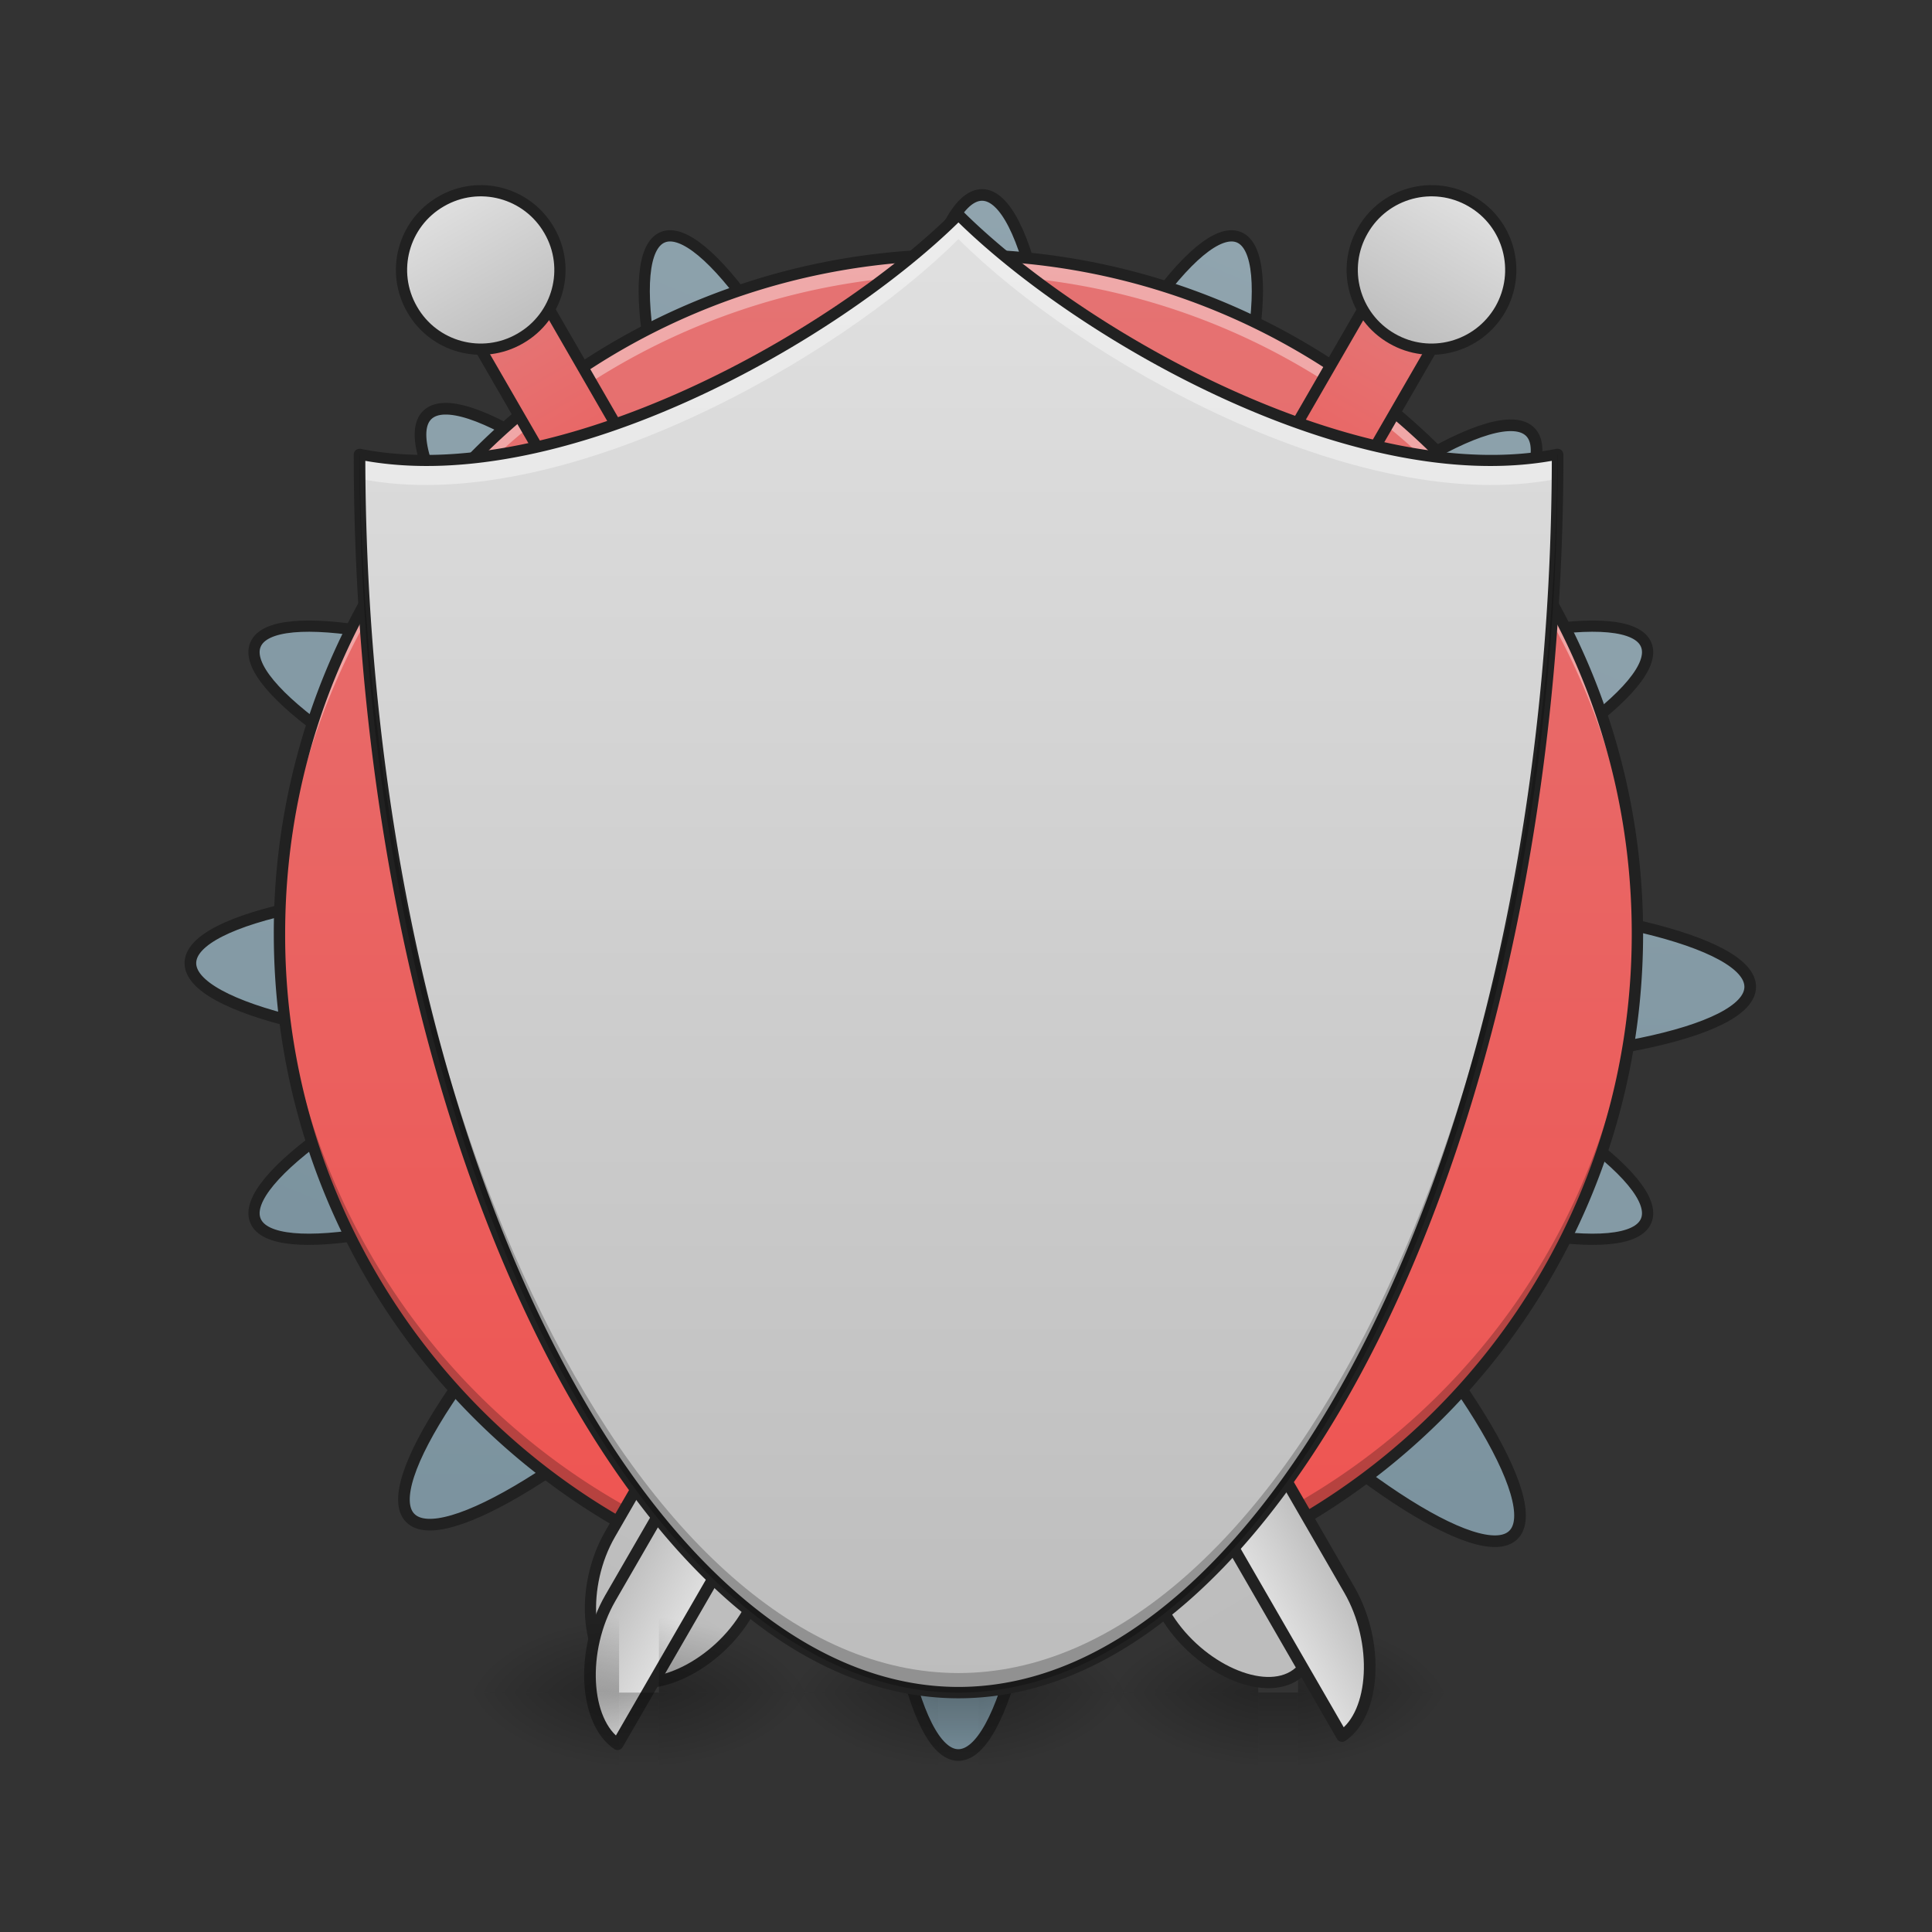 <svg xmlns="http://www.w3.org/2000/svg" width="32pt" height="32pt" viewBox="0 0 32 32"><rect x="0" y="0" width="32" height="32" fill="#333333" stroke="none"/><defs><linearGradient id="a" gradientUnits="userSpaceOnUse" x1="254" y1="233.5" x2="254" y2="-168.667" gradientTransform="rotate(22.5 254 32.417)"><stop offset="0" stop-color="#78909c"/><stop offset="1" stop-color="#90a4ae"/></linearGradient><linearGradient id="b" gradientUnits="userSpaceOnUse" x1="254" y1="233.5" x2="254" y2="-168.667" gradientTransform="matrix(3.78 0 0 3.78 0 812.598)"><stop offset="0" stop-color="#78909c"/><stop offset="1" stop-color="#90a4ae"/></linearGradient><linearGradient id="c" gradientUnits="userSpaceOnUse" x1="254" y1="233.5" x2="254" y2="-168.667" gradientTransform="matrix(.056 0 0 .056 1.671 13.652)"><stop offset="0" stop-color="#ef5350"/><stop offset="1" stop-color="#e57373"/></linearGradient><linearGradient id="d" gradientUnits="userSpaceOnUse" x1="254" y1="233.5" x2="254" y2="254.667" gradientTransform="matrix(.062 0 0 .062 -3.97 13.439)"><stop offset="0" stop-opacity=".275"/><stop offset="1" stop-opacity="0"/></linearGradient><radialGradient id="e" gradientUnits="userSpaceOnUse" cx="450.909" cy="189.579" fx="450.909" fy="189.579" r="21.167" gradientTransform="matrix(0 -.078 -.141 0 42.539 63.595)"><stop offset="0" stop-opacity=".314"/><stop offset=".222" stop-opacity=".275"/><stop offset="1" stop-opacity="0"/></radialGradient><radialGradient id="f" gradientUnits="userSpaceOnUse" cx="450.909" cy="189.579" fx="450.909" fy="189.579" r="21.167" gradientTransform="matrix(0 .078 .141 0 -10.786 -7.527)"><stop offset="0" stop-opacity=".314"/><stop offset=".222" stop-opacity=".275"/><stop offset="1" stop-opacity="0"/></radialGradient><radialGradient id="g" gradientUnits="userSpaceOnUse" cx="450.909" cy="189.579" fx="450.909" fy="189.579" r="21.167" gradientTransform="matrix(0 -.078 .141 0 -10.786 63.595)"><stop offset="0" stop-opacity=".314"/><stop offset=".222" stop-opacity=".275"/><stop offset="1" stop-opacity="0"/></radialGradient><radialGradient id="h" gradientUnits="userSpaceOnUse" cx="450.909" cy="189.579" fx="450.909" fy="189.579" r="21.167" gradientTransform="matrix(0 .078 -.141 0 42.539 -7.527)"><stop offset="0" stop-opacity=".314"/><stop offset=".222" stop-opacity=".275"/><stop offset="1" stop-opacity="0"/></radialGradient><linearGradient id="i" gradientUnits="userSpaceOnUse" x1="720" y1="1695.118" x2="720" y2="575.118" gradientTransform="matrix(.265 0 0 .265 37.768 -206.287)"><stop offset="0" stop-color="#bdbdbd"/><stop offset="1" stop-color="#e0e0e0"/></linearGradient><linearGradient id="j" gradientUnits="userSpaceOnUse" x1="637.253" y1="1262.188" x2="717.253" y2="1262.188" gradientTransform="translate(142.747 32.93)"><stop offset="0" stop-color="#bdbdbd"/><stop offset="1" stop-color="#e0e0e0"/></linearGradient><linearGradient id="k" gradientUnits="userSpaceOnUse" x1="190.5" y1="-73.417" x2="190.5" y2="-158.083" gradientTransform="translate(37.768 8.713)"><stop offset="0" stop-color="#ef5350"/><stop offset="1" stop-color="#e57373"/></linearGradient><linearGradient id="l" gradientUnits="userSpaceOnUse" x1="190.5" y1="-52.25" x2="190.5" y2="-73.417" gradientTransform="translate(37.768 8.713)"><stop offset="0" stop-color="#8d6e63"/><stop offset="1" stop-color="#a1887f"/></linearGradient><linearGradient id="m" gradientUnits="userSpaceOnUse" x1="190.5" y1="-158.083" x2="190.5" y2="-200.417" gradientTransform="translate(37.768 8.713)"><stop offset="0" stop-color="#bdbdbd"/><stop offset="1" stop-color="#e0e0e0"/></linearGradient><linearGradient id="n" gradientUnits="userSpaceOnUse" x1="254" y1="233.5" x2="254" y2="254.667" gradientTransform="matrix(.062 0 0 .062 1.323 13.439)"><stop offset="0" stop-opacity=".275"/><stop offset="1" stop-opacity="0"/></linearGradient><radialGradient id="o" gradientUnits="userSpaceOnUse" cx="450.909" cy="189.579" fx="450.909" fy="189.579" r="21.167" gradientTransform="matrix(0 -.078 -.141 0 47.83 63.595)"><stop offset="0" stop-opacity=".314"/><stop offset=".222" stop-opacity=".275"/><stop offset="1" stop-opacity="0"/></radialGradient><radialGradient id="p" gradientUnits="userSpaceOnUse" cx="450.909" cy="189.579" fx="450.909" fy="189.579" r="21.167" gradientTransform="matrix(0 .078 .141 0 -5.493 -7.527)"><stop offset="0" stop-opacity=".314"/><stop offset=".222" stop-opacity=".275"/><stop offset="1" stop-opacity="0"/></radialGradient><radialGradient id="q" gradientUnits="userSpaceOnUse" cx="450.909" cy="189.579" fx="450.909" fy="189.579" r="21.167" gradientTransform="matrix(0 -.078 .141 0 -5.493 63.595)"><stop offset="0" stop-opacity=".314"/><stop offset=".222" stop-opacity=".275"/><stop offset="1" stop-opacity="0"/></radialGradient><radialGradient id="r" gradientUnits="userSpaceOnUse" cx="450.909" cy="189.579" fx="450.909" fy="189.579" r="21.167" gradientTransform="matrix(0 .078 -.141 0 47.83 -7.527)"><stop offset="0" stop-opacity=".314"/><stop offset=".222" stop-opacity=".275"/><stop offset="1" stop-opacity="0"/></radialGradient><linearGradient id="s" gradientUnits="userSpaceOnUse" x1="720" y1="1695.118" x2="720" y2="575.118" gradientTransform="matrix(.265 0 0 .265 37.768 -206.287)"><stop offset="0" stop-color="#bdbdbd"/><stop offset="1" stop-color="#e0e0e0"/></linearGradient><linearGradient id="t" gradientUnits="userSpaceOnUse" x1="637.253" y1="1262.188" x2="717.253" y2="1262.188" gradientTransform="translate(142.747 32.93)"><stop offset="0" stop-color="#bdbdbd"/><stop offset="1" stop-color="#e0e0e0"/></linearGradient><linearGradient id="u" gradientUnits="userSpaceOnUse" x1="190.5" y1="-73.417" x2="190.5" y2="-158.083" gradientTransform="translate(37.768 8.713)"><stop offset="0" stop-color="#ef5350"/><stop offset="1" stop-color="#e57373"/></linearGradient><linearGradient id="v" gradientUnits="userSpaceOnUse" x1="190.5" y1="-52.25" x2="190.5" y2="-73.417" gradientTransform="translate(37.768 8.713)"><stop offset="0" stop-color="#8d6e63"/><stop offset="1" stop-color="#a1887f"/></linearGradient><linearGradient id="w" gradientUnits="userSpaceOnUse" x1="190.5" y1="-158.083" x2="190.5" y2="-200.417" gradientTransform="translate(37.768 8.713)"><stop offset="0" stop-color="#bdbdbd"/><stop offset="1" stop-color="#e0e0e0"/></linearGradient><linearGradient id="x" gradientUnits="userSpaceOnUse" x1="254" y1="233.5" x2="254" y2="-158.083" gradientTransform="matrix(.062 0 0 .062 0 13.439)"><stop offset="0" stop-color="#bdbdbd"/><stop offset="1" stop-color="#e0e0e0"/></linearGradient><linearGradient id="y" gradientUnits="userSpaceOnUse" x1="254" y1="233.5" x2="254" y2="254.667" gradientTransform="matrix(.062 0 0 .062 -9.261 13.439)"><stop offset="0" stop-opacity=".275"/><stop offset="1" stop-opacity="0"/></linearGradient><radialGradient id="z" gradientUnits="userSpaceOnUse" cx="450.909" cy="189.579" fx="450.909" fy="189.579" r="21.167" gradientTransform="matrix(0 -.078 -.141 0 37.246 63.595)"><stop offset="0" stop-opacity=".314"/><stop offset=".222" stop-opacity=".275"/><stop offset="1" stop-opacity="0"/></radialGradient><radialGradient id="A" gradientUnits="userSpaceOnUse" cx="450.909" cy="189.579" fx="450.909" fy="189.579" r="21.167" gradientTransform="matrix(0 .078 .141 0 -16.078 -7.527)"><stop offset="0" stop-opacity=".314"/><stop offset=".222" stop-opacity=".275"/><stop offset="1" stop-opacity="0"/></radialGradient><radialGradient id="B" gradientUnits="userSpaceOnUse" cx="450.909" cy="189.579" fx="450.909" fy="189.579" r="21.167" gradientTransform="matrix(0 -.078 .141 0 -16.078 63.595)"><stop offset="0" stop-opacity=".314"/><stop offset=".222" stop-opacity=".275"/><stop offset="1" stop-opacity="0"/></radialGradient><radialGradient id="C" gradientUnits="userSpaceOnUse" cx="450.909" cy="189.579" fx="450.909" fy="189.579" r="21.167" gradientTransform="matrix(0 .078 -.141 0 37.246 -7.527)"><stop offset="0" stop-opacity=".314"/><stop offset=".222" stop-opacity=".275"/><stop offset="1" stop-opacity="0"/></radialGradient></defs><path d="M330.968-153.38c-10.874-4.438-35.809 31.184-55.994 79.929l-20.998 50.558-20.936-50.558c-20.185-48.745-45.183-84.367-55.994-79.93-10.812 4.5-3.313 47.37 16.873 96.116l20.998 50.558-50.62-20.936C115.55-47.828 72.68-55.39 68.243-44.516c-4.5 10.811 31.123 35.809 79.868 55.994l50.558 20.936-50.558 20.935c-48.745 20.186-84.367 45.184-79.868 55.995 4.438 10.874 47.308 3.312 96.054-16.873l50.62-20.936-20.998 50.558c-20.186 48.745-27.685 91.616-16.873 96.116 10.811 4.5 35.809-31.185 55.994-79.93l20.936-50.558 20.998 50.558c20.185 48.745 45.12 84.43 55.994 79.93 10.812-4.5 3.313-47.37-16.935-96.116l-20.936-50.558 50.558 20.936c48.745 20.185 91.616 27.747 96.116 16.873 4.5-10.811-31.123-35.81-79.868-55.995l-50.62-20.935 50.62-20.936c48.745-20.185 84.367-45.183 79.868-55.994-4.5-10.874-47.371-3.312-96.116 16.873L293.097-6.707l20.936-50.558c20.248-48.745 27.747-91.616 16.935-96.116zm0 0" transform="matrix(.062 0 0 .062 0 13.439)" fill="url(#a)" stroke-width="3" stroke-linecap="round" stroke-linejoin="round" stroke="#212121"/><path d="M959.908 175.023c-44.169 0-79.835 160.614-79.835 360.202v206.673L733.631 595.69c-141.01-141.01-279.659-229.348-311.073-197.934-31.414 31.415 56.924 170.063 197.934 311.073l146.443 146.207h-206.91c-199.35 0-359.965 35.665-359.965 80.07 0 44.406 160.614 80.072 359.965 80.072h206.91l-146.443 146.206c-141.01 141.01-229.348 279.895-197.934 311.073 31.414 31.414 170.063-56.924 311.073-197.934l146.442-146.206v206.909c0 199.35 35.666 359.966 79.835 359.966 44.406 0 80.071-160.615 80.071-359.966v-206.91l146.207 146.207c141.01 141.01 279.895 229.348 311.309 197.934 31.178-31.178-57.16-170.063-198.17-311.073l-146.207-146.206h206.91c199.35 0 359.965-35.666 359.965-80.071 0-44.406-160.614-80.071-359.965-80.071h-206.91l146.207-146.207c141.01-141.01 229.348-279.658 198.17-311.073-31.414-31.414-170.299 56.924-311.309 197.934l-146.207 146.207V535.225c0-199.588-35.665-360.202-80.07-360.202zm0 0" transform="rotate(.891) scale(.017)" fill="url(#b)" stroke-width="11.339" stroke-linecap="round" stroke-linejoin="round" stroke="#212121"/><path d="M15.875 4.219c6.21 0 11.246 5.035 11.246 11.246 0 6.21-5.035 11.246-11.246 11.246-6.21 0-11.246-5.035-11.246-11.246S9.664 4.219 15.875 4.219zm0 0" fill="url(#c)"/><path d="M15.547 28.035h.66v1.32h-.66zm0 0" fill="url(#d)"/><path d="M16.207 28.035h2.645v-1.324h-2.645zm0 0" fill="url(#e)"/><path d="M15.547 28.035h-2.649v1.32h2.649zm0 0" fill="url(#f)"/><path d="M15.547 28.035h-2.649v-1.324h2.649zm0 0" fill="url(#g)"/><path d="M16.207 28.035h2.645v1.32h-2.645zm0 0" fill="url(#h)"/><path d="M15.875 4.219A11.221 11.221 0 0 0 4.629 15.465c0 .055.004.11.004.164A11.218 11.218 0 0 1 15.875 4.55c6.176 0 11.16 4.926 11.246 11.078v-.164c0-6.23-5.016-11.246-11.246-11.246zm0 0" fill="#fff" fill-opacity=".392"/><path d="M15.875 26.71A11.221 11.221 0 0 1 4.629 15.466c0-.055.004-.11.004-.164a11.218 11.218 0 0 0 11.242 11.078c6.176 0 11.16-4.926 11.246-11.078v.164c0 6.23-5.016 11.246-11.246 11.246zm0 0" fill-opacity=".235"/><path d="M15.875 4.125a11.319 11.319 0 0 0-11.34 11.34c0 6.281 5.063 11.34 11.34 11.34 6.281 0 11.34-5.059 11.34-11.34s-5.059-11.34-11.34-11.34zm0 .188c6.18 0 11.152 4.972 11.152 11.152 0 6.18-4.972 11.152-11.152 11.152A11.126 11.126 0 0 1 4.723 15.465c0-6.18 4.972-11.152 11.152-11.152zm0 0" fill="#212121"/><path d="M207.133-54.126l-.038 285.783c.001 15.875 10.583 31.703 21.195 31.71 10.557.038 21.137-15.884 21.136-31.759l.015-285.697zm0 0" transform="scale(.062) rotate(30 -147.446 238.434)" fill="url(#i)" stroke-width="3" stroke-linecap="round" stroke-linejoin="round" stroke="#212121"/><path d="M782.865 608.03l-.142 1080.123c.026 58.623 38.139 117.077 77.35 119.803l-.07-1200.006zm0 0" transform="rotate(30.011 15.867 21.62) scale(.017)" fill="url(#j)" stroke-width="11.339" stroke-linecap="round" stroke-linejoin="round" stroke="#212121"/><path d="M228.264-181.135c5.852.013 10.617 4.766 10.605 10.619l-.031 137.558c-.013 5.853-4.712 10.586-10.565 10.574-5.852-.013-10.586-4.713-10.574-10.565v-137.613c-.041-5.82 4.712-10.586 10.565-10.573zm0 0" transform="scale(.062) rotate(30 -147.446 238.434)" fill="url(#k)" stroke-width="3" stroke-linecap="round" stroke-linejoin="round" stroke="#212121"/><path d="M180.653-64.744l95.228.08c2.937-.036 5.32 2.34 5.27 5.256l.048 10.58a5.367 5.367 0 0 1-5.31 5.303l-95.25.005a5.367 5.367 0 0 1-5.302-5.31l.007-10.611c-.006-2.884 2.371-5.266 5.309-5.303zm0 0" transform="scale(.062) rotate(30 -147.446 238.434)" fill="url(#l)" stroke-width="3" stroke-linecap="round" stroke-linejoin="round" stroke="#212121"/><path d="M228.302-191.693c11.674-.029 21.119 9.456 21.147 21.13-.025 11.705-9.478 21.203-21.183 21.178-11.674.029-21.173-9.425-21.147-21.13-.03-11.673 9.478-21.203 21.183-21.178zm0 0" transform="scale(.062) rotate(30 -147.446 238.434)" fill="url(#m)" stroke-width="3" stroke-linecap="round" stroke-linejoin="round" stroke="#212121"/><path d="M20.84 28.035h.66v1.32h-.66zm0 0" fill="url(#n)"/><path d="M21.5 28.035h2.645v-1.324H21.5zm0 0" fill="url(#o)"/><path d="M20.84 28.035H18.19v1.32h2.649zm0 0" fill="url(#p)"/><path d="M20.84 28.035H18.19v-1.324h2.649zm0 0" fill="url(#q)"/><path d="M21.5 28.035h2.645v1.32H21.5zm0 0" fill="url(#r)"/><path d="M207.087-54.1l.017 285.752c0 15.875 10.582 31.703 21.14 31.742 10.612.007 21.191-15.915 21.19-31.79l.015-285.698zm0 0" transform="scale(-.062 .062) rotate(30 -402.864 -714.798)" fill="url(#s)" stroke-width="3" stroke-linecap="round" stroke-linejoin="round" stroke="#212121"/><path d="M782.691 608.13l.063 1080.005c.027 58.623 38.139 117.077 77.35 119.803l-.07-1200.007zm0 0" transform="scale(-.017 .017) rotate(30 -6.305 -2295.3)" fill="url(#t)" stroke-width="11.339" stroke-linecap="round" stroke-linejoin="round" stroke="#212121"/><path d="M228.272-181.14c5.853.013 10.618 4.767 10.605 10.619l-.03 137.558c-.014 5.853-4.713 10.587-10.566 10.574-5.852-.013-10.586-4.712-10.573-10.565l-.055-137.581c.013-5.852 4.767-10.618 10.62-10.605zm0 0" transform="scale(-.062 .062) rotate(30 -402.864 -714.798)" fill="url(#u)" stroke-width="3" stroke-linecap="round" stroke-linejoin="round" stroke="#212121"/><path d="M180.607-64.717l95.282.049c2.938-.037 5.32 2.34 5.271 5.255l.047 10.58c-.049 2.915-2.426 5.298-5.31 5.303l-95.25.005a5.367 5.367 0 0 1-5.302-5.309l.007-10.612c-.005-2.883 2.372-5.266 5.255-5.271zm0 0" transform="scale(-.062 .062) rotate(30 -402.864 -714.798)" fill="url(#v)" stroke-width="3" stroke-linecap="round" stroke-linejoin="round" stroke="#212121"/><path d="M228.256-191.666c11.674-.03 21.173 9.424 21.147 21.13.03 11.673-9.424 21.172-21.129 21.146-11.674.029-21.173-9.424-21.147-21.13-.029-11.673 9.424-21.172 21.13-21.146zm0 0" transform="scale(-.062 .062) rotate(30 -402.864 -714.798)" fill="url(#w)" stroke-width="3" stroke-linecap="round" stroke-linejoin="round" stroke="#212121"/><path d="M5.953 7.527c0 11.246 4.633 20.508 9.922 20.508 5.293 0 9.926-9.262 9.926-20.508-3.309.66-7.942-1.984-9.926-3.968-1.984 1.984-6.613 4.629-9.922 3.968zm0 0" fill="url(#x)"/><path d="M15.875 3.559c-1.984 1.984-6.613 4.629-9.922 3.968 0 .133 0 .27.004.403 3.305.66 7.934-1.985 9.918-3.97 1.984 1.985 6.613 4.63 9.922 3.97 0-.133.004-.27.004-.403-3.309.66-7.942-1.984-9.926-3.968zm0 0" fill="#fff" fill-opacity=".392"/><path d="M15.875 3.465a.091.091 0 0 0-.066.027c-.98.98-2.63 2.137-4.438 2.957-1.809.82-3.777 1.309-5.398.985a.108.108 0 0 0-.078.02.096.096 0 0 0-.036.073c0 5.637 1.16 10.774 2.989 14.512 1.824 3.738 4.328 6.09 7.027 6.09 2.703 0 5.203-2.352 7.031-6.09 1.828-3.738 2.989-8.875 2.989-14.512a.111.111 0 0 0-.036-.074.112.112 0 0 0-.078-.02c-1.62.325-3.593-.163-5.402-.984-1.809-.82-3.453-1.976-4.438-2.957-.015-.02-.039-.027-.066-.027zm0 .219c1.012.988 2.633 2.12 4.43 2.937 1.789.813 3.738 1.305 5.398 1.012-.015 5.57-1.164 10.644-2.965 14.324-1.812 3.703-4.27 5.984-6.863 5.984-2.59 0-5.05-2.28-6.86-5.984-1.8-3.68-2.949-8.754-2.964-14.324 1.66.293 3.61-.2 5.398-1.012 1.797-.816 3.418-1.95 4.426-2.937zm0 0" fill="#212121"/><path d="M10.254 28.035h.66v1.32h-.66zm0 0" fill="url(#y)"/><path d="M10.914 28.035h2.649v-1.324h-2.649zm0 0" fill="url(#z)"/><path d="M10.254 28.035H7.609v1.32h2.645zm0 0" fill="url(#A)"/><path d="M10.254 28.035H7.609v-1.324h2.645zm0 0" fill="url(#B)"/><path d="M10.914 28.035h2.649v1.32h-2.649zm0 0" fill="url(#C)"/><path d="M5.953 7.527c0 11.246 4.633 20.508 9.922 20.508 5.293 0 9.926-9.262 9.926-20.508h-.004c-.086 11.098-4.68 20.184-9.922 20.184-5.238 0-9.832-9.086-9.918-20.184h-.004zm0 0" fill-opacity=".235"/></svg>